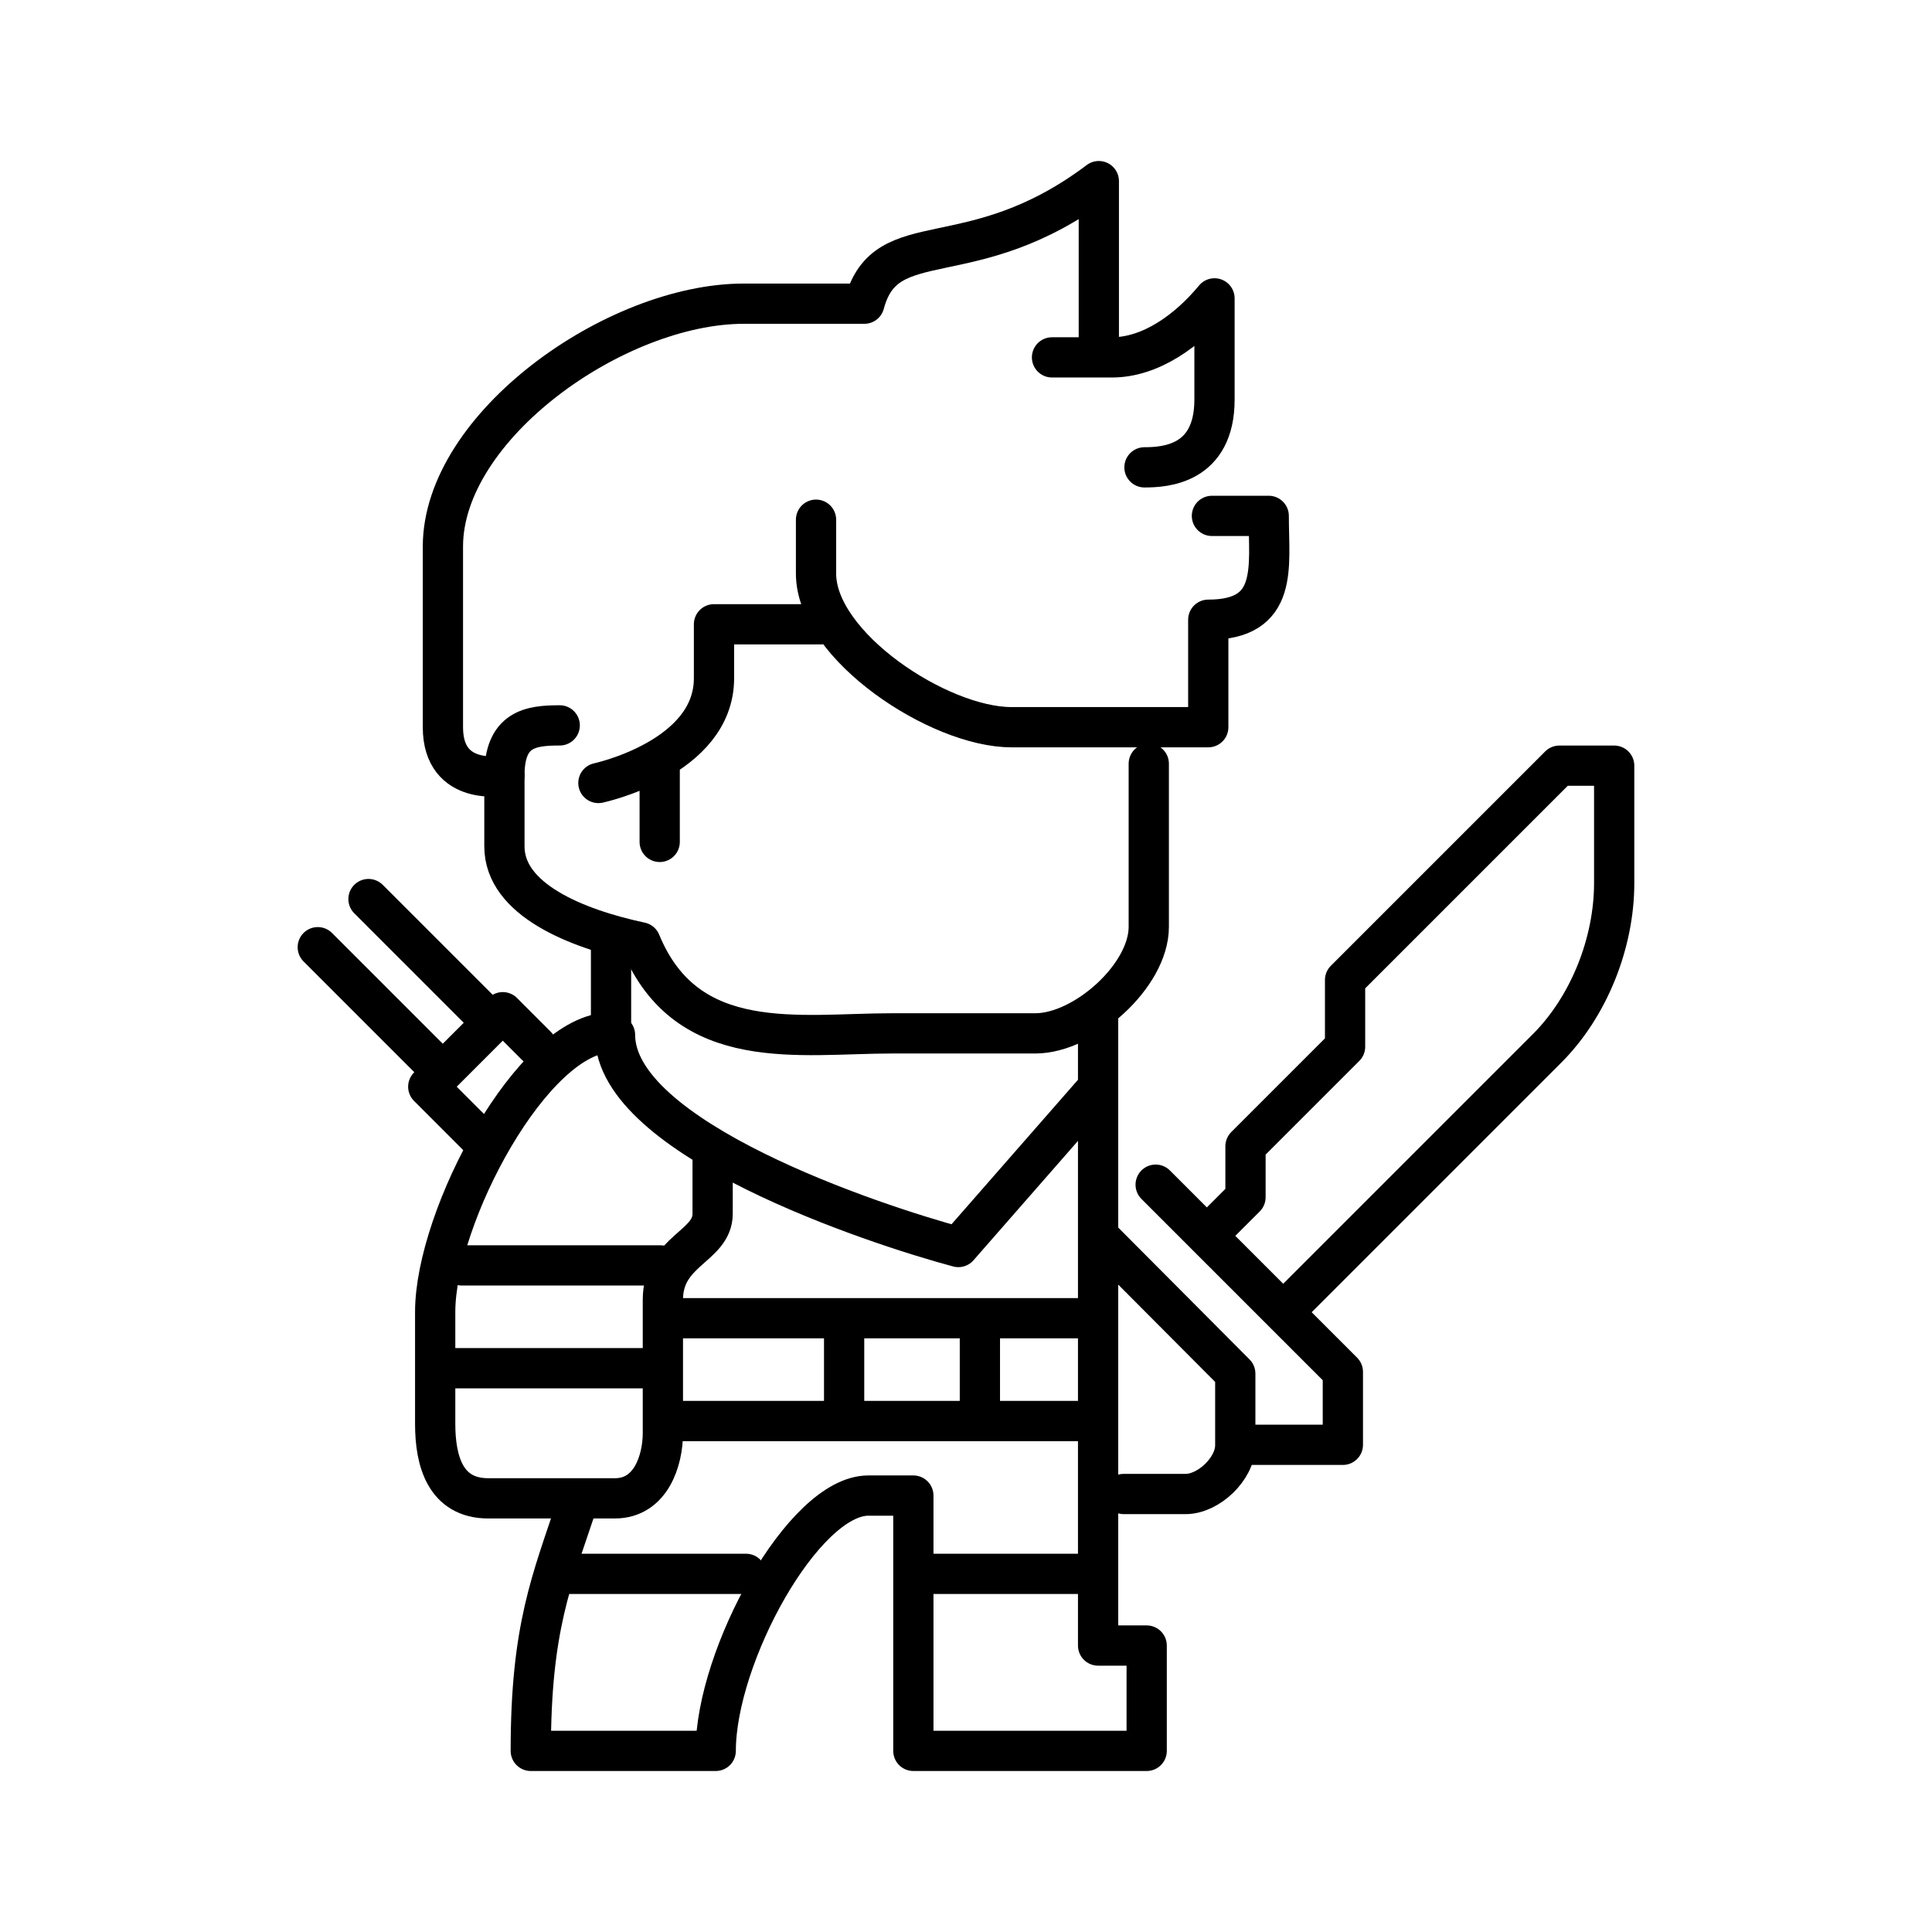 <?xml version="1.0" encoding="UTF-8"?><svg id="b" xmlns="http://www.w3.org/2000/svg" viewBox="0 0 48 48"><defs><style>.f{fill:none;stroke:#000;stroke-linecap:round;stroke-linejoin:round;}</style></defs><path class="f" d="M28.541,18.974v4.054c0,1.215-1.605,2.646-2.82,2.646h-3.565c-2.29,0-5.09.537-6.241-2.262-1.609-.344-3.383-1.065-3.383-2.383v-1.763c0-1.157.649-1.244,1.374-1.244M26.137,8.879h1.489c.971,0,1.895-.676,2.548-1.466v2.514c0,1.616-1.234,1.684-1.74,1.684"/><path class="f" d="M27.3,8.767v-4.267c-3.178,2.393-5.285,1.025-5.826,3.045h-2.995c-3.187,0-7.475,3.045-7.475,6.034v4.488c0,1.504,1.528,1.2,1.528,1.2"/><path class="f" d="M20.274,12.912v1.34c0,1.798,3.055,3.815,4.853,3.815h4.892v-2.67c1.762,0,1.502-1.306,1.502-2.58h-1.411M20.41,15.51h-2.671v1.341c0,1.989-2.872,2.602-2.872,2.602M16.39,19.005v1.912M27.282,25.331v15.552h1.207v2.617h-5.797v-6.343h-1.118c-1.613,0-3.792,3.99-3.792,6.343h-4.595c0-3.057.514-4.219,1.158-6.153"/><path class="f" d="M15.181,23.593v2.058c-1.939,0-4.369,4.577-4.369,6.943v2.783c0,.926.254,1.849,1.319,1.849h3.146c.896,0,1.192-.944,1.192-1.623v-3.308c0-1.232,1.236-1.317,1.236-2.14v-1.297"/><path class="f" d="M15.28,25.713c0,2.572,6.425,4.705,8.53,5.269l3.378-3.86M16.9,32.751h9.99M16.9,35.305h9.99M20.972,32.921v2.046M24.345,32.921v2.046M14.089,39.102h4.445M23.061,39.102h4.045M11.161,33.993h4.935M11.473,31.439h4.935M31.971,32.512l6.466-6.466c1.044-1.044,1.667-2.628,1.667-4.105v-2.918h-1.361l-5.325,5.325v1.657l-2.474,2.474v1.266l-.871.871M28.712,29.433l4.651,4.651v1.812h-2.477"/><path class="f" d="M27.347,30.77l3.343,3.357v1.783c0,.576-.659,1.208-1.234,1.208h-1.537M11.915,28.274l-1.275-1.275,1.851-1.851.837.837M7.895,23.533l2.969,2.969M9.155,22.337l2.969,2.969"/></svg>